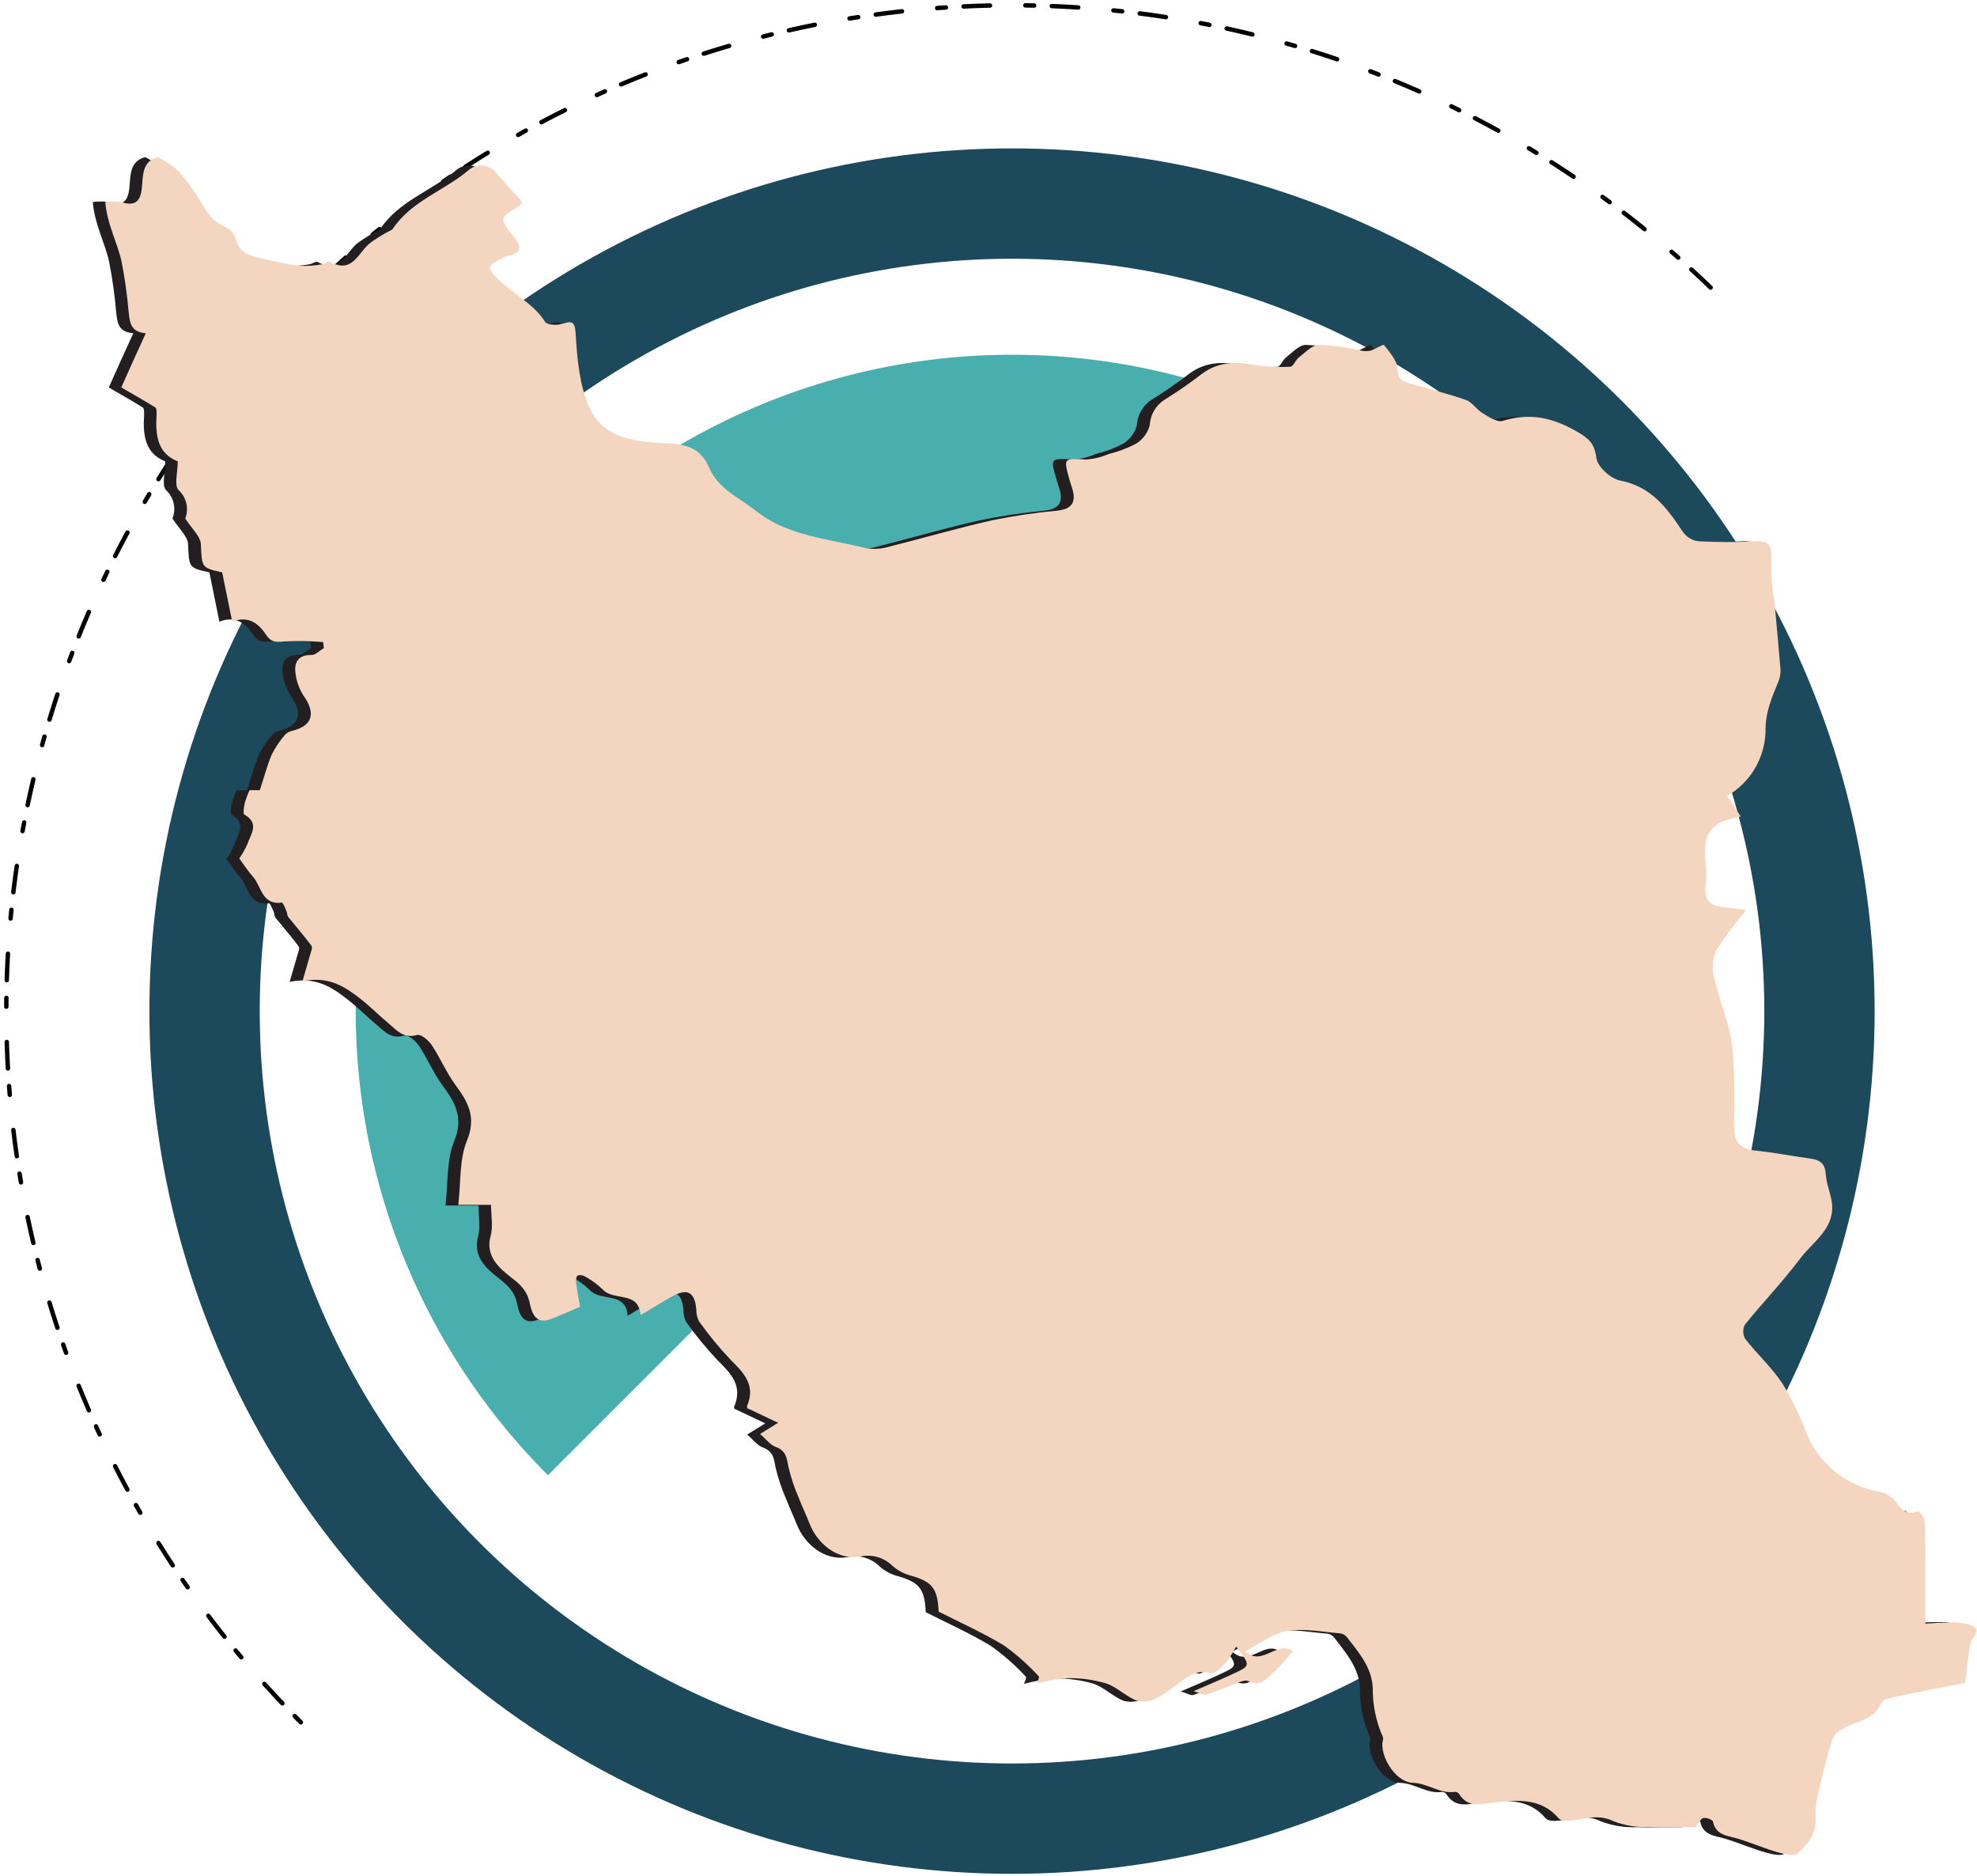 <svg width="448" height="425" viewBox="0 0 448 425" fill="none" xmlns="http://www.w3.org/2000/svg">
<path d="M68.177 390.249C47.014 369.086 30.227 343.963 18.774 316.312C7.321 288.662 1.426 259.026 1.426 229.098C1.426 199.169 7.321 169.534 18.774 141.884C30.227 114.233 47.014 89.109 68.177 67.947C89.34 46.784 114.463 29.997 142.114 18.544C169.764 7.091 199.4 1.196 229.328 1.196C259.257 1.196 288.892 7.091 316.542 18.545C344.193 29.998 369.316 46.785 390.479 67.948" stroke="black" stroke-linecap="round" stroke-dasharray="2 4 6 8"/>
<circle cx="229.329" cy="229.097" r="182.973" stroke="#1C495C" stroke-width="25"/>
<path d="M378.05 229.097C378.05 204.639 372.018 180.56 360.489 158.99C348.96 137.421 332.29 119.028 311.954 105.44C291.619 91.852 268.246 83.49 243.907 81.092C219.567 78.695 195.012 82.337 172.417 91.697C149.821 101.056 129.882 115.844 114.367 134.749C98.851 153.655 88.238 176.095 83.466 200.083C78.695 224.07 79.913 248.864 87.013 272.268C94.112 295.672 106.874 316.964 124.168 334.258L229.329 229.097H378.05Z" fill="#48AEAE"/>
<path d="M232.05 381.526C232.181 381.061 232.688 380.073 232.485 379.928C230.092 377.333 227.438 374.991 224.564 372.941C219.762 370.036 214.569 367.726 209.781 365.286C209.535 359.999 208.331 358.575 203.659 357.18C202.043 356.792 200.547 356.008 199.307 354.9C198.339 353.949 197.145 353.262 195.837 352.903C194.53 352.545 193.152 352.527 191.836 352.852C186.845 353.622 182.275 349.947 180.462 345.182C179.737 343.279 178.823 341.464 178.112 339.561C177.082 337.221 176.275 334.789 175.703 332.298C175.37 330.25 175.065 328.753 172.802 327.94C171.627 327.504 170.742 326.269 169.32 325.035L173.411 322.507L166.549 319.254C166.665 319.689 166.23 319.036 166.404 318.629C168.363 313.937 165.606 311.177 162.618 308.214C160.032 305.481 157.642 302.569 155.466 299.498C155.045 298.656 154.841 297.723 154.871 296.782C154.479 292.787 152.796 291.93 149.199 293.979C147.037 295.213 144.933 296.521 142.235 298.133C141.8 292.497 136.2 295.039 133.676 292.323C132.499 291.185 131.177 290.208 129.744 289.417C129.485 289.25 129.193 289.14 128.887 289.095C128.582 289.05 128.271 289.071 127.974 289.156C127.626 289.388 127.554 290.318 127.641 290.899C127.916 292.991 128.322 295.068 128.525 296.245C125.537 297.479 123.578 298.438 121.533 299.15C118.486 300.152 117.616 297.595 117.253 295.693C116.702 292.787 115.28 291.407 112.974 289.592C110.406 287.558 107.026 284.827 108.346 280.121C108.926 278.058 108.433 275.763 108.433 273.134H100.947C101.556 267.977 101.165 262.85 102.905 258.608C105.125 253.219 103.138 249.805 100.251 245.898C98.205 243.109 96.856 239.812 94.926 236.936C94.201 235.846 92.446 234.393 91.619 234.64C88.529 235.556 86.962 233.536 85.119 231.997C82.929 230.181 80.941 228.133 78.693 226.404C75.211 223.688 71.555 221.233 65.636 222.482C66.39 219.911 66.913 218.125 67.391 216.425C67.58 215.757 67.972 214.827 67.682 214.435C66.013 212.198 64.156 210.077 62.415 207.913C62.154 207.593 62.212 207.027 62.024 206.62C61.705 205.923 61.24 204.63 60.965 204.674C56.424 205.269 56.351 200.969 54.407 198.776C53.348 197.599 52.492 196.249 51.317 194.651C52.045 193.581 52.658 192.436 53.145 191.237C53.929 188.986 55.945 186.531 52.463 184.57C52.115 184.366 52.362 182.827 52.55 181.955C52.839 180.962 53.197 179.992 53.624 179.05H55.974C56.932 176.145 57.614 173.458 58.672 170.974C59.455 169.406 60.429 167.942 61.574 166.616C61.994 166.113 62.563 165.757 63.199 165.599C67.87 164.495 68.741 161.663 65.926 157.682C64.821 155.997 64.162 154.057 64.011 152.046C63.823 149.824 64.969 148.299 67.696 148.4C68.61 148.4 69.567 147.369 70.496 146.817L70.322 145.466C67.364 145.23 64.393 145.181 61.429 145.321C59.572 145.524 58.527 145.553 57.352 143.767C55.713 141.268 53.363 139.409 49.721 140.862C48.924 136.969 48.184 133.323 47.444 129.691C42.656 128.631 42.874 128.544 42.613 123.285C42.526 121.528 40.611 119.857 39.073 117.475C39.511 116.381 39.607 115.181 39.348 114.031C39.089 112.882 38.487 111.839 37.622 111.04C36.592 109.907 37.448 107.06 37.448 104.532C32.849 102.746 32.342 98.548 32.661 93.943C32.661 93.406 32.661 92.49 32.371 92.331C30.02 90.878 27.598 89.498 24.653 87.784C25.436 86.055 26.365 83.949 27.308 81.858L30.209 75.51C26.64 75.205 26.582 73.011 26.292 70.338C25.966 66.658 25.448 62.998 24.74 59.371C23.782 54.927 21.447 50.874 21.026 45.775C22.21 45.613 23.411 45.613 24.595 45.775C28.309 46.966 29.136 45.151 29.382 41.897C29.571 39.398 29.571 36.479 32.907 35.593C34.332 36.325 35.686 37.186 36.955 38.164C38.235 39.454 39.4 40.854 40.437 42.347C42.961 45.586 44.122 49.944 48.546 51.615C49.055 51.888 49.502 52.264 49.859 52.719C50.217 53.174 50.476 53.698 50.621 54.258C51.346 57.062 53.421 57.89 55.815 58.413C58.803 59.081 61.806 59.865 64.853 60.214C66.575 60.307 68.303 60.205 70.003 59.909C70.685 59.836 71.57 59.124 72.005 59.371C77.155 62.131 78.388 57.076 81.115 55.014C82.289 54.17 83.51 53.394 84.771 52.69C85.264 52.385 85.946 52.225 86.222 51.803C90.444 45.514 97.828 43.233 103.297 38.614C103.743 38.216 104.265 37.913 104.832 37.726C105.399 37.538 105.999 37.47 106.593 37.524C107.188 37.579 107.765 37.755 108.289 38.043C108.812 38.33 109.271 38.722 109.637 39.195C111.552 41.49 113.612 43.654 115.44 45.717C115.063 46.371 115.034 46.516 114.947 46.574C110.13 49.479 110.174 49.479 113.83 53.939C115.179 55.595 115.541 57.178 112.814 57.904C112.115 58.03 111.437 58.249 110.797 58.558C109.825 59.139 108.389 59.764 108.23 60.577C108.07 61.391 109.245 62.48 110.014 63.264C113.394 66.663 117.993 68.697 120.692 72.939C121.127 73.636 123.172 73.767 124.289 73.462C126.523 72.88 127.437 72.387 127.626 75.728C127.96 81.32 128.467 87.348 130.687 92.287C133.966 99.681 141.698 100.175 148.72 100.494C153.203 100.698 156.075 101.845 157.874 105.999C159.977 110.822 164.634 112.739 168.392 115.703C175.645 121.513 184.8 122.036 193.315 124.215C195.072 124.52 196.875 124.411 198.582 123.895C206.387 121.963 214.104 119.668 221.953 117.911C226.817 116.904 231.733 116.167 236.678 115.703C239.855 115.354 241.03 113.931 240.073 110.749C239.884 110.067 239.623 109.399 239.434 108.716C237.984 103.704 237.984 103.85 243.235 104.111C244.992 103.992 246.715 103.57 248.327 102.862C250.498 102.34 252.595 101.544 254.566 100.494C256.086 99.554 257.184 98.059 257.627 96.325C257.687 95.15 258.031 94.008 258.63 92.996C259.229 91.983 260.065 91.132 261.065 90.515C263.966 88.714 266.752 86.796 269.45 84.705C273.062 82.003 276.95 81.887 281.187 82.671C283.925 83.107 286.701 83.253 289.47 83.107C290.123 83.107 290.616 81.654 291.356 81.044C292.807 79.926 294.374 78.139 295.941 78.139C299.022 78.275 302.085 78.684 305.095 79.359C305.865 79.566 306.667 79.625 307.459 79.533C308.635 79.214 310.52 77.965 310.709 78.197C311.986 79.838 313.727 81.756 313.756 83.601C313.756 86.23 315.206 86.506 316.889 86.985C321.038 88.205 325.231 89.237 329.293 90.646C330.744 91.125 331.614 92.737 332.934 93.551C334.255 94.364 336.329 95.759 337.577 95.381C343.597 93.507 348.733 94.538 354.202 97.662C357.104 99.317 358.409 100.407 358.845 103.835C359.106 105.782 362.08 108.469 364.198 108.876C371.277 110.241 374.89 115.151 378.415 120.496C378.815 121.066 379.326 121.548 379.917 121.915C380.507 122.282 381.166 122.526 381.853 122.632C386.205 122.879 390.659 122.864 395.055 122.632C398.102 122.501 398.609 123.91 398.435 126.554C398.397 129.096 398.518 131.638 398.798 134.165C398.798 134.63 399.073 135.08 399.117 135.545C399.61 140.992 400.104 146.425 400.568 151.858C400.581 152.803 400.388 153.74 400.002 154.603C398.392 157.816 397.407 161.306 397.101 164.887C397.164 168.008 396.39 171.088 394.859 173.807C393.328 176.526 391.096 178.783 388.396 180.343C389.455 181.97 390.427 183.422 391.472 185.006C389.817 185.31 388.202 185.797 386.655 186.458C382.724 188.71 383.318 192.588 383.551 196.278C383.688 197.654 383.688 199.041 383.551 200.418C383.086 203.817 384.203 205.255 387.656 205.545C389.223 205.676 390.775 205.966 392.705 206.228C390.219 209.118 387.941 212.181 385.886 215.394C385.061 217.309 384.897 219.446 385.422 221.465C386.467 226.085 388.324 230.53 389.237 235.163C389.771 238.618 390.013 242.112 389.963 245.607C390.079 249.166 389.876 252.754 389.963 256.313C390.093 259.029 391.675 260.337 394.489 260.671C398.725 261.092 402.903 261.92 407.111 262.501C409.243 262.792 410.505 263.518 410.665 266.016C410.824 268.515 411.942 270.694 412.116 273.061C412.449 278.61 407.676 281.428 404.862 285.176C400.974 290.376 396.433 295.083 392.342 300.152C392.091 300.653 391.968 301.208 391.983 301.768C391.998 302.328 392.152 302.876 392.429 303.362C395.113 306.805 398.421 309.826 400.829 313.429C402.938 316.892 404.72 320.544 406.153 324.338C407.516 327.818 409.751 330.889 412.642 333.255C415.534 335.621 418.984 337.202 422.662 337.847C424.026 338.075 425.285 338.725 426.26 339.706C427.711 341.507 428.741 343.541 431.657 342.321C431.86 342.233 433.108 343.584 433.108 344.325C433.354 346.998 433.311 349.685 433.325 352.372C433.325 357.311 433.325 362.25 433.325 367.77C435.429 367.683 437.257 367.479 439.128 367.552C440.808 367.429 442.494 367.687 444.061 368.307C446.106 369.513 443.887 370.806 443.626 372.113C442.958 375.352 442.697 378.664 442.378 381.163C436.357 382.368 431.077 383.385 425.825 384.504C424.94 384.692 423.62 385.07 423.359 385.709C421.778 389.704 417.744 389.835 414.727 391.52C413.671 392.01 412.811 392.845 412.29 393.887C411.028 397.94 409.998 402.08 409.04 406.234C408.577 408.129 408.396 410.082 408.503 412.03C408.735 415.545 406.675 417.913 404.456 419.932C403.658 420.658 401.395 420.106 399.929 419.685C396.897 418.814 393.967 417.535 390.949 416.62C388.614 415.909 385.944 415.923 385.262 412.713C385.161 412.277 383.565 411.711 382.985 411.958C382.405 412.204 381.781 413.41 381.273 414.006C378.023 414.006 374.295 414.151 370.596 414.006C367.912 414.082 365.24 413.628 362.733 412.669C359.57 411.1 356.784 411.987 353.781 412.451C352.635 412.626 350.88 412.698 350.3 412.03C346.31 407.324 340.957 407.876 335.894 408.399C332.746 408.718 329.859 409.851 327.741 406.496C327.64 406.352 327.508 406.233 327.355 406.147C327.202 406.062 327.031 406.012 326.856 406.002C323.403 406.554 320.661 404.041 317.208 403.954C313.756 403.867 310.216 398.899 310.346 395.078C310.346 394.614 310.651 394.047 310.477 393.699C308.917 390.173 308.131 386.354 308.17 382.499C307.967 377.894 304.993 374.51 302.367 371.082C302.013 370.608 301.496 370.282 300.917 370.167C296.855 369.862 292.676 368.961 288.759 369.615C285.524 370.152 282.594 372.52 279.272 374.234C283.073 377.851 286.612 371.518 290.08 374.234C288.556 375.89 287.178 377.691 285.437 379.231C283.696 380.77 282.536 382.223 279.939 380.959C279.083 380.538 277.531 381.424 276.341 381.845C274.339 382.543 272.395 383.429 270.379 384.053C269.856 384.213 269.116 383.705 267.579 383.24C271.278 381.628 274.049 380.495 276.747 379.216C280.519 377.444 280.49 377.401 277.212 373.144C276.532 374.439 275.735 375.669 274.832 376.819C273.889 377.822 272.323 379.42 271.525 379.173C268.028 378.083 265.968 380.32 263.575 381.889C262.089 383.066 260.507 384.115 258.845 385.027C257.476 385.641 255.934 385.749 254.493 385.332C252.114 384.329 250.141 382.267 247.704 381.468C244.874 380.657 241.942 380.26 238.999 380.291C236.65 380.492 234.324 380.905 232.05 381.526V381.526Z" fill="#231F20"/>
<path d="M234.966 381.439C235.097 380.974 235.605 379.986 235.402 379.841C233.014 377.226 230.359 374.87 227.48 372.81C222.679 369.905 217.485 367.596 212.697 365.155C212.451 359.853 211.247 358.444 206.575 357.05C204.96 356.658 203.466 355.875 202.223 354.769C201.256 353.818 200.061 353.131 198.753 352.772C197.446 352.414 196.068 352.396 194.752 352.721C189.761 353.491 185.192 349.816 183.378 345.051C182.653 343.149 181.739 341.333 181.028 339.43C179.998 337.091 179.191 334.659 178.62 332.167C178.286 330.119 177.981 328.623 175.718 327.809C174.543 327.388 173.658 326.153 172.236 324.904L176.327 322.377L169.465 319.123C169.582 319.559 169.161 318.905 169.32 318.484C171.279 313.806 168.523 311.046 165.534 308.069C162.944 305.339 160.554 302.426 158.382 299.353C157.958 298.512 157.754 297.578 157.787 296.637C157.395 292.657 155.713 291.8 152.115 293.848C149.953 295.068 147.85 296.39 145.151 297.988C144.716 292.366 139.116 294.908 136.592 292.177C135.415 291.039 134.093 290.062 132.66 289.272C132.403 289.101 132.11 288.989 131.804 288.944C131.499 288.898 131.186 288.921 130.89 289.011C130.542 289.243 130.47 290.173 130.557 290.754C130.847 292.846 131.239 294.923 131.442 296.099C128.468 297.334 126.495 298.278 124.449 299.004C121.403 300.007 120.532 297.45 120.097 295.533C119.546 292.628 118.124 291.175 115.817 289.432C113.249 287.398 109.869 284.667 111.189 279.976C111.77 277.898 111.276 275.531 111.276 272.989H103.849C104.458 267.832 104.066 262.704 105.807 258.463C108.027 253.074 106.039 249.66 103.152 245.753C101.107 242.964 99.758 239.666 97.828 236.79C97.103 235.701 95.347 234.248 94.52 234.495C91.43 235.41 89.864 233.391 88.021 231.851C85.845 230.036 83.843 227.988 81.594 226.244C78.113 223.543 74.457 221.088 68.538 222.337C69.292 219.766 69.814 217.979 70.293 216.265C70.482 215.612 70.873 214.667 70.583 214.29C68.915 212.053 67.058 209.932 65.317 207.768C65.056 207.448 65.114 206.882 64.925 206.475C64.606 205.778 64.142 204.485 63.866 204.514C59.325 205.124 59.253 200.81 57.309 198.631C56.25 197.454 55.394 196.103 54.219 194.505C54.94 193.48 55.557 192.385 56.061 191.237C56.845 188.986 58.861 186.531 55.38 184.57C55.031 184.366 55.278 182.827 55.467 181.955C55.755 180.962 56.114 179.992 56.54 179.05H58.876C59.833 176.145 60.515 173.458 61.574 170.974C62.361 169.408 63.335 167.945 64.476 166.616C64.893 166.113 65.464 165.761 66.1 165.614C70.786 164.51 71.642 161.677 68.828 157.697C67.728 156.008 67.07 154.07 66.913 152.061C66.724 149.824 67.87 148.313 70.598 148.415C71.512 148.415 72.469 147.384 73.398 146.832L73.224 145.481C70.266 145.237 67.295 145.188 64.331 145.335C62.474 145.524 61.429 145.568 60.254 143.767C58.615 141.283 56.264 139.409 52.623 140.862C51.825 136.969 51.085 133.323 50.345 129.691C45.558 128.631 45.776 128.544 45.514 123.285C45.427 121.528 43.513 119.857 41.975 117.475C42.404 116.374 42.489 115.169 42.217 114.019C41.944 112.87 41.329 111.83 40.451 111.04C39.421 109.907 40.277 107.06 40.277 104.532C35.678 102.746 35.171 98.548 35.49 93.943C35.49 93.391 35.49 92.49 35.2 92.316C32.85 90.864 30.427 89.484 27.482 87.784C28.265 86.055 29.194 83.949 30.137 81.858L33.038 75.51C29.469 75.19 29.411 73.011 29.121 70.338C28.795 66.658 28.277 62.998 27.569 59.371C26.611 54.927 24.276 50.874 23.855 45.775C25.039 45.613 26.24 45.613 27.424 45.775C31.138 46.966 31.965 45.151 32.211 41.897C32.4 39.398 32.4 36.479 35.736 35.593C37.162 36.317 38.517 37.172 39.784 38.149C41.06 39.448 42.225 40.852 43.266 42.347C45.79 45.586 46.951 49.944 51.376 51.6C51.883 51.881 52.329 52.261 52.688 52.718C53.047 53.175 53.311 53.698 53.465 54.258C54.175 57.062 56.264 57.89 58.644 58.413C61.632 59.081 64.635 59.865 67.682 60.214C69.404 60.307 71.132 60.205 72.832 59.909C73.528 59.836 74.399 59.124 74.834 59.357C79.984 62.131 81.217 57.062 83.945 54.999C85.118 54.156 86.339 53.38 87.6 52.675C88.094 52.37 88.775 52.21 89.051 51.789C93.273 45.499 100.657 43.219 106.126 38.599C106.572 38.201 107.094 37.899 107.661 37.712C108.228 37.524 108.828 37.455 109.422 37.51C110.017 37.564 110.594 37.741 111.118 38.028C111.641 38.316 112.1 38.708 112.466 39.181C114.381 41.461 116.441 43.64 118.269 45.688C117.892 46.356 117.863 46.502 117.776 46.56C112.974 49.465 113.003 49.465 116.659 53.924C118.008 55.566 118.371 57.164 115.643 57.89C114.944 58.015 114.266 58.235 113.627 58.544C112.655 59.11 111.218 59.749 111.059 60.563C110.899 61.376 112.074 62.465 112.843 63.235C116.223 66.649 120.822 68.668 123.521 72.924C123.97 73.621 126.001 73.737 127.118 73.447C129.353 72.852 130.267 72.372 130.455 75.713C130.789 81.305 131.297 87.261 133.516 92.272C136.795 99.652 144.527 100.16 151.549 100.48C156.032 100.683 158.904 101.831 160.703 105.985C162.807 110.808 167.463 112.725 171.221 115.688C178.475 121.499 187.629 122.007 196.145 124.186C197.9 124.496 199.703 124.392 201.411 123.881C209.216 121.934 216.948 119.654 224.782 117.896C229.675 116.891 234.62 116.159 239.594 115.703C242.771 115.354 243.946 113.916 242.989 110.749C242.8 110.067 242.539 109.398 242.351 108.701C240.972 103.704 240.972 103.835 246.151 104.111C247.908 103.992 249.631 103.57 251.244 102.862C253.416 102.343 255.512 101.547 257.482 100.494C258.999 99.55 260.096 98.057 260.543 96.325C260.603 95.15 260.947 94.008 261.546 92.996C262.145 91.983 262.981 91.132 263.981 90.515C266.883 88.714 269.668 86.796 272.366 84.705C275.979 82.003 279.867 81.886 284.103 82.656C286.841 83.093 289.618 83.239 292.386 83.092C293.039 83.092 293.533 81.64 294.272 81.029C295.723 79.926 297.29 78.197 298.857 78.124C301.938 78.261 305.001 78.669 308.011 79.344C308.786 79.555 309.594 79.609 310.39 79.504C311.551 79.199 313.437 77.936 313.625 78.168C314.902 79.824 316.643 81.741 316.672 83.586C316.672 86.201 318.123 86.491 319.82 86.971C323.955 88.176 328.147 89.208 332.209 90.631C333.587 91.11 334.53 92.723 335.851 93.536C337.171 94.35 339.245 95.759 340.507 95.367C346.514 93.507 351.649 94.538 357.118 97.662C360.02 99.317 361.326 100.407 361.761 103.821C362.022 105.767 364.996 108.454 367.114 108.876C374.194 110.226 377.806 115.151 381.331 120.496C381.731 121.066 382.242 121.548 382.833 121.915C383.424 122.282 384.082 122.526 384.769 122.632C389.122 122.879 393.575 122.864 397.971 122.632C401.018 122.501 401.525 123.91 401.351 126.554C401.313 129.096 401.434 131.638 401.714 134.165C401.714 134.63 401.99 135.08 402.033 135.545C402.526 140.978 403.034 146.41 403.484 151.858C403.504 152.804 403.311 153.742 402.918 154.603C401.583 157.915 400.191 161.023 400.089 164.887C400.153 168.008 399.379 171.088 397.848 173.807C396.317 176.526 394.085 178.783 391.385 180.343C392.444 181.97 393.416 183.422 394.46 185.006C392.805 185.303 391.189 185.791 389.644 186.458C385.727 188.71 386.307 192.574 386.539 196.278C386.677 197.649 386.677 199.031 386.539 200.403C386.09 203.817 387.192 205.255 390.645 205.545C392.212 205.676 393.764 205.966 395.693 206.228C393.212 209.116 390.933 212.174 388.875 215.379C388.049 217.3 387.886 219.441 388.411 221.465C389.455 226.085 391.312 230.53 392.226 235.163C392.76 238.618 393.003 242.112 392.952 245.607C393.068 249.166 392.865 252.74 393.024 256.313C393.155 259.029 394.736 260.337 397.55 260.671C401.787 261.092 405.965 261.92 410.172 262.501C412.304 262.777 413.567 263.518 413.726 266.016C413.886 268.515 415.003 270.694 415.177 273.061C415.511 278.61 410.738 281.414 407.923 285.176C404.021 290.376 399.48 295.083 395.389 300.152C395.138 300.653 395.015 301.208 395.03 301.768C395.045 302.328 395.198 302.876 395.476 303.362C398.16 306.805 401.467 309.812 403.876 313.429C405.985 316.892 407.767 320.544 409.2 324.338C410.541 327.826 412.756 330.911 415.632 333.294C418.509 335.678 421.949 337.281 425.622 337.948C426.988 338.171 428.248 338.822 429.22 339.808C430.671 341.594 431.701 343.642 434.617 342.422C434.82 342.335 436.068 343.686 436.068 344.427C436.314 347.085 436.271 349.787 436.285 352.474C436.285 357.398 436.285 362.337 436.285 367.872C438.389 367.784 440.217 367.581 442.088 367.654C443.768 367.523 445.456 367.782 447.021 368.409C449.066 369.615 446.847 370.907 446.585 372.215C445.918 375.44 445.657 378.751 445.338 381.264C439.317 382.47 434.036 383.487 428.785 384.605C427.9 384.794 426.58 385.172 426.319 385.811C424.737 389.806 420.704 389.936 417.687 391.621C416.635 392.111 415.776 392.94 415.249 393.975C413.987 398.042 412.957 402.182 412 406.321C411.528 408.186 411.328 410.108 411.405 412.03C411.637 415.545 409.577 417.913 407.357 419.932C406.559 420.658 404.296 420.106 402.831 419.685C399.799 418.814 396.869 417.535 393.851 416.62C391.515 415.909 388.846 415.923 388.164 412.713C388.063 412.277 386.467 411.711 385.887 411.958C385.306 412.204 384.682 413.337 384.175 413.991C380.925 413.991 377.197 414.151 373.497 413.991C370.814 414.06 368.144 413.606 365.634 412.655C362.472 411.086 359.686 411.972 356.683 412.437C355.537 412.611 353.782 412.669 353.201 412.001C349.212 407.309 343.859 407.861 338.796 408.37C335.662 408.689 332.76 409.822 330.642 406.481C330.544 406.335 330.413 406.214 330.259 406.128C330.105 406.042 329.933 405.994 329.757 405.987C326.305 406.525 323.563 404.026 320.11 403.939C316.657 403.852 313.118 398.884 313.248 395.064C313.248 394.585 313.553 394.033 313.379 393.611C311.818 390.087 311.031 386.267 311.072 382.412C310.869 377.807 307.909 374.437 305.269 371.009C304.915 370.535 304.398 370.209 303.818 370.094C299.756 369.789 295.578 368.888 291.661 369.542C288.426 370.079 285.495 372.447 282.173 374.161C285.989 377.778 289.514 371.445 292.981 374.161C291.458 375.832 290.08 377.633 288.339 379.173C286.598 380.712 285.437 382.165 282.841 380.887C281.985 380.48 280.432 381.366 279.243 381.773C277.241 382.485 275.297 383.356 273.28 383.981C272.758 384.155 272.018 383.647 270.48 383.182C274.18 381.569 276.951 380.436 279.649 379.158C283.421 377.386 283.392 377.342 280.113 373.086C279.434 374.381 278.637 375.611 277.734 376.761C276.791 377.764 275.224 379.361 274.426 379.115C270.93 378.025 268.87 380.262 266.476 381.831C264.994 383.008 263.411 384.053 261.747 384.954C260.379 385.574 258.835 385.683 257.395 385.259C255.015 384.271 253.042 382.194 250.605 381.41C247.779 380.584 244.845 380.188 241.901 380.233C239.557 380.418 237.235 380.821 234.966 381.439V381.439Z" fill="#F3D5C0"/>
</svg>
